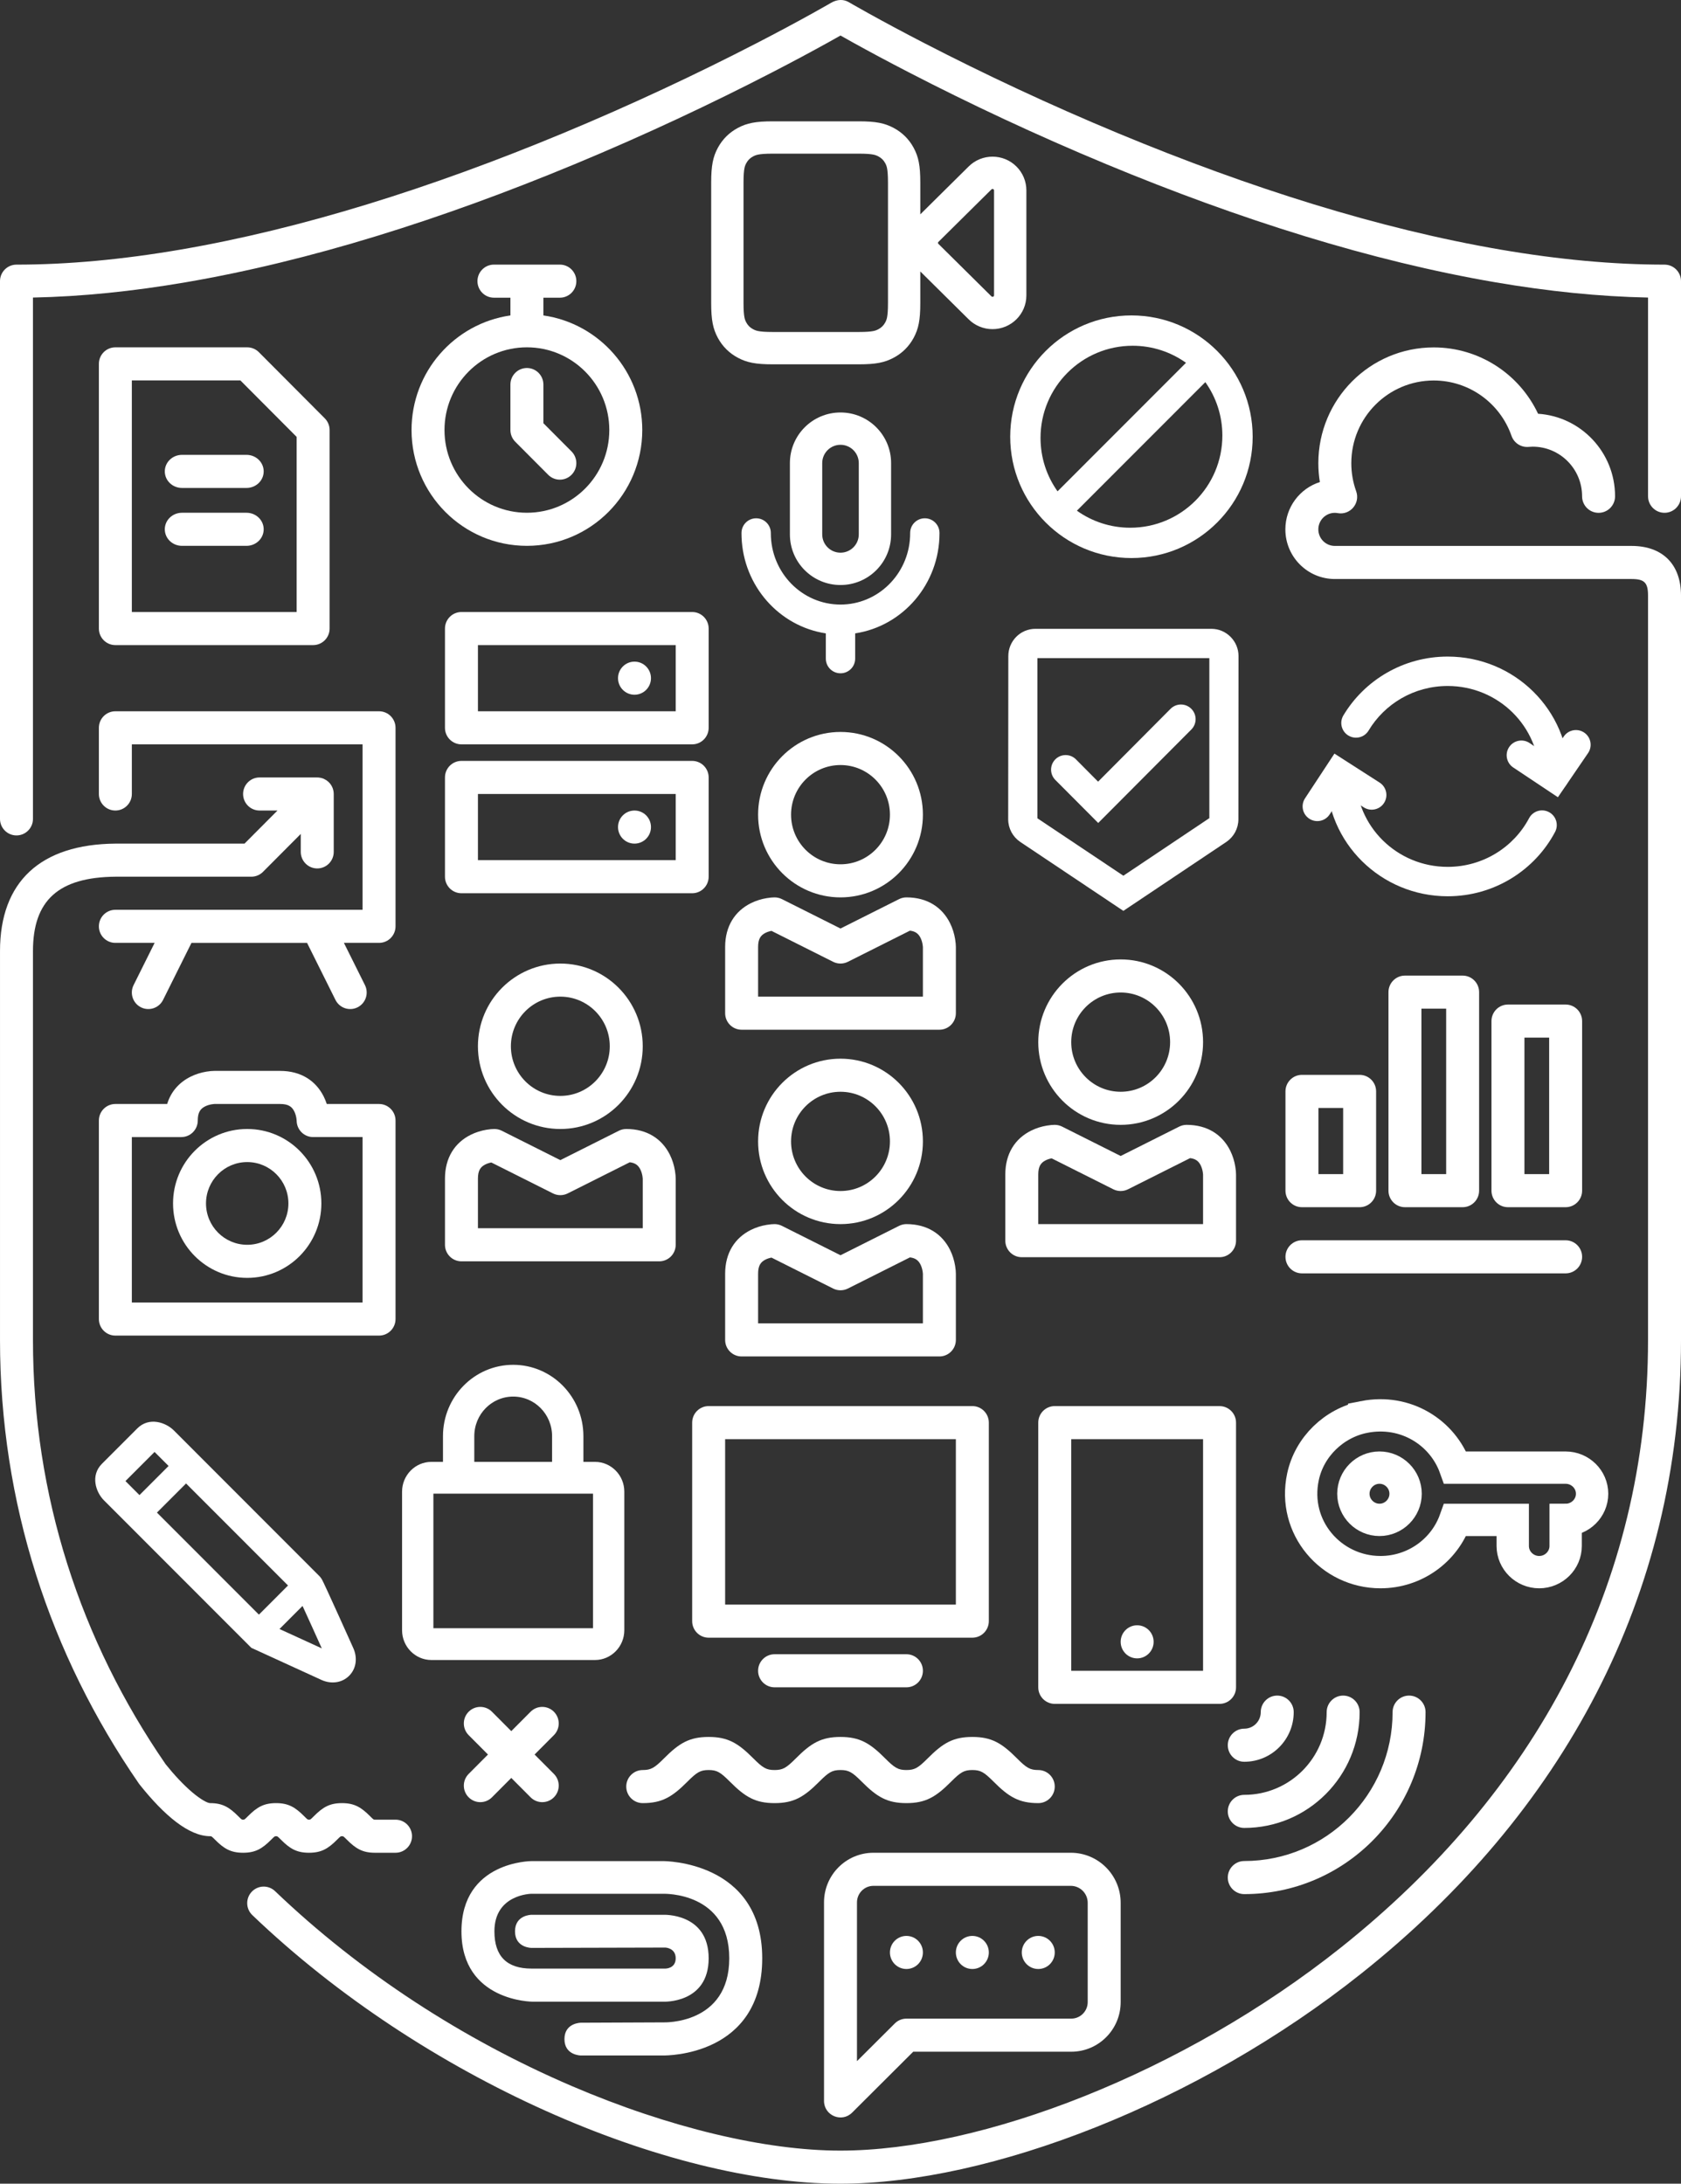<svg fill="none" height="265" viewBox="0 0 204 265" width="204" xmlns="http://www.w3.org/2000/svg" xmlns:xlink="http://www.w3.org/1999/xlink"><rect x="0" y="0" width="204" height="265" fill="#333333" stroke="none"/><clipPath id="a"><path d="m0 0h408v530h-408z"/></clipPath><g clip-path="url(#a)" transform="scale(.5)"><g fill="#fff"><path clip-rule="evenodd" d="m76 156.571h-48c-2.209 0-4-1.798-4-4.015v-64.242c0-2.217 1.791-4.015 4-4.015h32c1.061 0 2.079.423 2.829 1.176l16 16.06c.75.753 1.171 1.774 1.171 2.839v48.182c0 2.217-1.791 4.015-4 4.015zm-4-8.03v-42.504l-13.657-13.708h-26.343v56.212z" fill-rule="evenodd"/><path clip-rule="evenodd" d="m44.168 118.427c-2.302 0-4.168-1.798-4.168-4.015s1.866-4.015 4.168-4.015h15.664c2.302 0 4.168 1.798 4.168 4.015s-1.866 4.015-4.168 4.015z" fill-rule="evenodd"/><path clip-rule="evenodd" d="m44.168 132.48c-2.302 0-4.168-1.798-4.168-4.015s1.866-4.015 4.168-4.015h15.664c2.302 0 4.168 1.798 4.168 4.015s-1.866 4.015-4.168 4.015z" fill-rule="evenodd"/><path clip-rule="evenodd" d="m221.648 497.968-14.83 14.785c-2.524 2.516-6.818.722-6.818-2.849v-48.18c0-6.653 5.373-12.046 12-12.046h47.89c6.688 0 12.11 5.441 12.11 12.154v24.091c0 6.652-5.373 12.045-12 12.045zm-13.648 2.289 9.181-9.152c.749-.747 1.763-1.167 2.819-1.167h40c2.209 0 4-1.798 4-4.015v-24.091c0-2.279-1.84-4.123-4.11-4.123h-47.89c-2.209 0-4 1.796-4 4.015z" fill-rule="evenodd"/><path clip-rule="evenodd" d="m224 473.878c0 2.217-1.791 4.015-4 4.015s-4-1.798-4-4.015c0-2.218 1.791-4.016 4-4.016s4 1.798 4 4.016z" fill-rule="evenodd"/><path clip-rule="evenodd" d="m240 473.878c0 2.217-1.791 4.015-4 4.015s-4-1.798-4-4.015c0-2.218 1.791-4.016 4-4.016s4 1.798 4 4.016z" fill-rule="evenodd"/><path clip-rule="evenodd" d="m252 477.893c-2.209 0-4-1.798-4-4.015 0-2.218 1.791-4.016 4-4.016s4 1.798 4 4.016c0 2.217-1.791 4.015-4 4.015z" fill-rule="evenodd"/><path clip-rule="evenodd" d="m204 264.98c6.628 0 12 5.393 12 12.046 0 6.652-5.372 12.045-12 12.045-6.627 0-12-5.393-12-12.045 0-6.653 5.373-12.046 12-12.046zm0 32.121c11.046 0 20-8.988 20-20.075s-8.954-20.076-20-20.076-20 8.989-20 20.076 8.954 20.075 20 20.075z" fill-rule="evenodd"/><path clip-rule="evenodd" d="m224 321.192h-40v-12.045c0-1.937.599-2.838 1.789-3.435.442-.223.948-.383 1.463-.481l14.959 7.507c1.126.565 2.452.565 3.578 0l15.063-7.56c1.357.162 2.071.747 2.571 1.749.243.489.412 1.054.507 1.625.054.33.07.553.07.595zm7.82-13.959c-.216-1.311-.611-2.628-1.242-3.897-1.905-3.825-5.507-6.235-10.578-6.235-.621 0-1.233.146-1.789.425l-14.211 7.132-14.211-7.132c-.556-.279-1.168-.425-1.789-.425-.458 0-1.111.047-1.907.181-1.306.218-2.619.613-3.882 1.248-3.81 1.911-6.211 5.527-6.211 10.617v16.06c0 2.218 1.791 4.015 4 4.015h48c2.209 0 4-1.797 4-4.015v-16.06c0-.46-.047-1.115-.18-1.914z" fill-rule="evenodd"/><path clip-rule="evenodd" d="m204 185.681c6.628 0 12 5.393 12 12.045s-5.372 12.046-12 12.046c-6.627 0-12-5.394-12-12.046s5.373-12.045 12-12.045zm0 32.121c11.046 0 20-8.989 20-20.076 0-11.086-8.954-20.075-20-20.075s-20 8.989-20 20.075c0 11.087 8.954 20.076 20 20.076z" fill-rule="evenodd"/><path clip-rule="evenodd" d="m224 241.893h-40v-12.045c0-1.937.599-2.838 1.789-3.435.442-.223.948-.383 1.463-.481l14.959 7.507c1.126.565 2.452.565 3.578 0l15.063-7.56c1.357.162 2.071.746 2.571 1.749.243.489.412 1.053.507 1.625.054.33.07.552.07.595zm7.82-13.961c-.216-1.31-.611-2.628-1.242-3.895-1.905-3.825-5.507-6.235-10.578-6.235-.621 0-1.233.146-1.789.424l-14.211 7.133-14.211-7.133c-.556-.278-1.168-.424-1.789-.424-.458 0-1.111.047-1.907.181-1.306.218-2.619.613-3.882 1.246-3.81 1.914-6.211 5.528-6.211 10.619v16.06c0 2.218 1.791 4.015 4 4.015h48c2.209 0 4-1.797 4-4.015v-16.06c0-.46-.047-1.116-.18-1.916z" fill-rule="evenodd"/><path clip-rule="evenodd" d="m272 240.889c6.628 0 12 5.394 12 12.046s-5.372 12.045-12 12.045c-6.627 0-12-5.393-12-12.045s5.373-12.046 12-12.046zm0 32.121c11.046 0 20-8.989 20-20.075 0-11.087-8.954-20.076-20-20.076s-20 8.989-20 20.076c0 11.086 8.954 20.075 20 20.075z" fill-rule="evenodd"/><path clip-rule="evenodd" d="m292 297.101h-40v-12.045c0-1.936.6-2.838 1.789-3.435.442-.223.947-.383 1.464-.481l14.958 7.507c1.126.565 2.452.565 3.578 0l15.063-7.56c1.357.162 2.071.747 2.571 1.749.243.489.412 1.054.507 1.625.054.33.07.553.07.595zm7.82-13.959c-.216-1.311-.611-2.628-1.242-3.897-1.905-3.825-5.507-6.235-10.578-6.235-.621 0-1.233.146-1.789.425l-14.211 7.132-14.211-7.132c-.556-.279-1.168-.425-1.789-.425-.458 0-1.111.048-1.907.181-1.306.218-2.618.613-3.882 1.248-3.81 1.911-6.211 5.527-6.211 10.617v16.06c0 2.218 1.791 4.016 4 4.016h48c2.209 0 4-1.798 4-4.016v-16.06c0-.46-.047-1.115-.18-1.914z" fill-rule="evenodd"/><path clip-rule="evenodd" d="m136 241.893c6.627 0 12 5.393 12 12.045 0 6.653-5.373 12.046-12 12.046s-12-5.393-12-12.046c0-6.652 5.373-12.045 12-12.045zm0 32.121c11.046 0 20-8.988 20-20.076 0-11.086-8.954-20.075-20-20.075s-20 8.989-20 20.075c0 11.088 8.954 20.076 20 20.076z" fill-rule="evenodd"/><path clip-rule="evenodd" d="m156 298.105h-40v-12.045c0-1.937.599-2.838 1.789-3.435.442-.223.948-.383 1.463-.481l14.959 7.507c1.126.565 2.452.565 3.578 0l15.063-7.56c1.357.162 2.071.746 2.57 1.749.244.489.413 1.054.508 1.624.054.331.07.553.07.596zm7.821-13.96c-.218-1.311-.612-2.628-1.243-3.896-1.905-3.825-5.507-6.235-10.578-6.235-.621 0-1.233.146-1.789.425l-14.211 7.132-14.211-7.132c-.556-.279-1.168-.425-1.789-.425-.458 0-1.111.047-1.907.181-1.306.218-2.619.613-3.882 1.248-3.81 1.911-6.211 5.526-6.211 10.617v16.06c0 2.218 1.791 4.015 4 4.015h48c2.209 0 4-1.797 4-4.015v-16.06c0-.46-.046-1.116-.179-1.915z" fill-rule="evenodd"/><path clip-rule="evenodd" d="m156 437.631c-2.209 0-4-1.797-4-4.015 0-2.217 1.791-4.015 4-4.015 2.002 0 2.855-.514 5.172-2.839 3.683-3.698 6.163-5.191 10.828-5.191s7.146 1.493 10.829 5.191c2.317 2.325 3.169 2.839 5.171 2.839s2.855-.514 5.172-2.839c3.683-3.698 6.163-5.191 10.828-5.191s7.146 1.493 10.828 5.191c2.318 2.325 3.17 2.839 5.172 2.839s2.854-.514 5.172-2.839c3.682-3.698 6.164-5.191 10.828-5.191 4.665 0 7.146 1.493 10.828 5.191 2.318 2.325 3.17 2.839 5.172 2.839 2.209 0 4 1.798 4 4.015 0 2.218-1.791 4.015-4 4.015-4.664 0-7.146-1.493-10.828-5.191-2.318-2.325-3.17-2.839-5.172-2.839s-2.854.514-5.172 2.839c-3.682 3.698-6.163 5.191-10.828 5.191-4.664 0-7.146-1.493-10.828-5.191-2.318-2.325-3.17-2.839-5.172-2.839s-2.854.514-5.171 2.839c-3.683 3.698-6.164 5.191-10.829 5.191s-7.145-1.493-10.828-5.191c-2.317-2.325-3.17-2.839-5.172-2.839s-2.854.514-5.171 2.839c-3.683 3.698-6.164 5.191-10.829 5.191z" fill-rule="evenodd"/><path clip-rule="evenodd" d="m88 316.129h-56v-40.152h12c2.209 0 4-1.798 4-4.015 0-1.936.599-2.838 1.789-3.435.487-.245 1.049-.415 1.619-.51.328-.054.55-.07.592-.07h16c1.929 0 2.828.602 3.422 1.796.244.488.413 1.054.508 1.624.054.33.07.553.07.595 0 2.217 1.791 4.015 4 4.015h12zm-8.689-48.182c-.197-.606-.439-1.206-.733-1.796-1.905-3.824-5.507-6.234-10.578-6.234h-16c-.458 0-1.111.047-1.907.18-1.306.218-2.619.613-3.882 1.247-2.716 1.363-4.716 3.591-5.64 6.603h-12.571c-2.209 0-4 1.798-4 4.015v48.182c0 2.217 1.791 4.015 4 4.015h64c2.209 0 4-1.798 4-4.015v-48.182c0-2.217-1.791-4.015-4-4.015z" fill-rule="evenodd"/><path clip-rule="evenodd" d="m60 302.12c-5.522 0-10-4.495-10-10.038s4.478-10.038 10-10.038c5.523 0 10 4.495 10 10.038s-4.477 10.038-10 10.038zm0-28.106c-9.941 0-18 8.09-18 18.068 0 9.979 8.059 18.068 18 18.068s18-8.089 18-18.068c0-9.978-8.059-18.068-18-18.068z" fill-rule="evenodd"/><path clip-rule="evenodd" d="m276 394.469c-2.209 0-4 1.797-4 4.015 0 2.217 1.791 4.015 4 4.015s4-1.798 4-4.015c0-2.218-1.791-4.015-4-4.015z" fill-rule="evenodd"/><path clip-rule="evenodd" d="m292 405.51h-32v-56.211l32 .003zm4-64.238-39.999-.004c-2.21 0-4.001 1.798-4.001 4.015v64.242c0 2.218 1.791 4.016 4 4.016h40c2.209 0 4-1.798 4-4.016v-64.238c0-2.217-1.791-4.015-4-4.015z" fill-rule="evenodd"/><path clip-rule="evenodd" d="m185 475.291c0 23.727-23.173 23.592-24.003 23.592h-19.997s-4 0-4-3.976 4-3.976 4-3.976l19.997-.083c.063 0 16.003.594 16.003-15.557 0-16.153-15.857-15.647-16-15.659h-32s-9 .083-9 9.122c0 6.025 3 9.038 9 9.038l32.497.003c.003 0 2.503.018 2.503-2.501 0-2.52-2.5-2.604-2.5-2.604l-32.5.081s-4 0-4-4.017c0-4.018 4-4.018 4-4.018h31.997s11.003-.493 11.003 10.555c0 11.047-11 10.536-11 10.536h-31.719s-17.281-.024-17.281-17.073 17-17.049 17-17.049h31.997s24.003-.142 24.003 23.586z" fill-rule="evenodd"/><path clip-rule="evenodd" d="m127.885 124.45c-11.046 0-20-8.988-20-20.076 0-11.088 8.954-20.076 20-20.076s20 8.988 20 20.076c0 11.088-8.954 20.076-20 20.076zm4-47.892v-4.305h4c2.209 0 4-1.798 4-4.015 0-2.217-1.791-4.015-4-4.015h-16c-2.209 0-4 1.798-4 4.015 0 2.217 1.791 4.015 4 4.015h4v4.305c-13.568 1.949-24 13.658-24 27.816 0 15.523 12.536 28.106 28 28.106s28-12.583 28-28.106c0-14.158-10.432-25.866-24-27.816z" fill-rule="evenodd"/><path clip-rule="evenodd" d="m131.885 102.711 6.829 6.855c1.562 1.568 1.562 4.11 0 5.677-1.562 1.568-4.095 1.568-5.657 0l-8-8.03c-.751-.753-1.172-1.774-1.172-2.839v-11.041c0-2.217 1.791-4.015 4-4.015s4 1.798 4 4.015z" fill-rule="evenodd"/><path clip-rule="evenodd" d="m129.751 425.837 4.688-4.706c1.562-1.567 1.562-4.11 0-5.678s-4.094-1.568-5.657 0l-4.688 4.706-4.688-4.706c-1.562-1.568-4.095-1.568-5.657 0s-1.562 4.111 0 5.678l4.688 4.706-4.688 4.706c-1.562 1.568-1.562 4.11 0 5.678s4.095 1.568 5.657 0l4.688-4.705 4.688 4.705c1.563 1.568 4.095 1.568 5.657 0s1.562-4.11 0-5.678z" fill-rule="evenodd"/><path clip-rule="evenodd" d="m116 172.632h48v-16.061h-48zm-4 8.03c-2.209 0-4-1.798-4-4.015v-24.091c0-2.217 1.791-4.015 4-4.015h56c2.209 0 4 1.798 4 4.015v24.091c0 2.217-1.791 4.015-4 4.015z" fill-rule="evenodd"/><path clip-rule="evenodd" d="m154 168.617c2.209 0 4-1.798 4-4.016 0-2.217-1.791-4.015-4-4.015s-4 1.798-4 4.015c0 2.218 1.791 4.016 4 4.016z" fill-rule="evenodd"/><path clip-rule="evenodd" d="m116 208.768h48v-16.06h-48zm-4 8.03c-2.209 0-4-1.797-4-4.015v-24.091c0-2.217 1.791-4.015 4-4.015h56c2.209 0 4 1.798 4 4.015v24.091c0 2.218-1.791 4.015-4 4.015z" fill-rule="evenodd"/><path clip-rule="evenodd" d="m154 204.753c2.209 0 4-1.798 4-4.015 0-2.218-1.791-4.015-4-4.015s-4 1.797-4 4.015c0 2.217 1.791 4.015 4 4.015z" fill-rule="evenodd"/><path clip-rule="evenodd" d="m314 415.548c0-2.217-1.791-4.015-4-4.015s-4 1.798-4 4.015-1.791 4.015-4 4.015-4 1.798-4 4.015c0 2.218 1.791 4.016 4 4.016 6.628 0 12-5.393 12-12.046z" fill-rule="evenodd"/><path clip-rule="evenodd" d="m330 415.548c0-2.217-1.791-4.015-4-4.015s-4 1.798-4 4.015c0 11.088-8.954 20.076-20 20.076-2.209 0-4 1.798-4 4.015s1.791 4.015 4 4.015c15.464 0 28-12.583 28-28.106z" fill-rule="evenodd"/><path clip-rule="evenodd" d="m346 415.548c0-2.217-1.791-4.015-4-4.015s-4 1.798-4 4.015c0 19.958-16.117 36.136-36 36.136-2.209 0-4 1.798-4 4.016 0 2.217 1.791 4.015 4 4.015 24.301 0 44-19.774 44-44.167z" fill-rule="evenodd"/><path clip-rule="evenodd" d="m320 284.967h6v-16.061h-6zm-4 8.03h14c2.209 0 4-1.798 4-4.015v-24.091c0-2.217-1.791-4.015-4-4.015h-14c-2.209 0-4 1.798-4 4.015v24.091c0 2.217 1.791 4.015 4 4.015z" fill-rule="evenodd"/><path clip-rule="evenodd" d="m345 284.967h6v-40.152h-6zm-4 8.03h14c2.209 0 4-1.798 4-4.015v-48.182c0-2.217-1.791-4.015-4-4.015h-14c-2.209 0-4 1.798-4 4.015v48.182c0 2.217 1.791 4.015 4 4.015z" fill-rule="evenodd"/><path clip-rule="evenodd" d="m370 284.967h6v-33.125h-6zm10-41.156h-14c-2.209 0-4 1.798-4 4.016v41.155c0 2.217 1.791 4.015 4 4.015h14c2.209 0 4-1.798 4-4.015v-41.155c0-2.218-1.791-4.016-4-4.016z" fill-rule="evenodd"/><path clip-rule="evenodd" d="m380 301.027h-64c-2.209 0-4 1.798-4 4.015 0 2.218 1.791 4.015 4 4.015h64c2.209 0 4-1.797 4-4.015 0-2.217-1.791-4.015-4-4.015z" fill-rule="evenodd"/><path clip-rule="evenodd" d="m176 389.45h56v-40.152h-56zm60-48.182h-64c-2.209 0-4 1.798-4 4.015v48.182c0 2.217 1.791 4.015 4 4.015h64c2.209 0 4-1.798 4-4.015v-48.182c0-2.217-1.791-4.015-4-4.015z" fill-rule="evenodd"/><path clip-rule="evenodd" d="m220 401.495h-32c-2.209 0-4 1.798-4 4.015 0 2.218 1.791 4.015 4 4.015h32c2.209 0 4-1.797 4-4.015 0-2.217-1.791-4.015-4-4.015z" fill-rule="evenodd"/><path clip-rule="evenodd" d="m92 172.632h-64c-2.209 0-4 1.797-4 4.015v16.06c0 2.218 1.791 4.016 4 4.016s4-1.798 4-4.016v-12.045h56v40.151h-44-16c-2.209 0-4 1.798-4 4.016 0 2.217 1.791 4.015 4 4.015h9.528l-5.106 10.249c-.987 1.984-.187 4.396 1.789 5.388s4.379.187 5.367-1.796l6.894-13.841h28.056l6.894 13.841c.988 1.983 3.391 2.788 5.367 1.796s2.777-3.404 1.789-5.388l-5.106-10.249h8.528c2.209 0 4-1.798 4-4.015v-48.182c0-2.218-1.791-4.015-4-4.015z" fill-rule="evenodd"/><path clip-rule="evenodd" d="m184.063 37.514c-.555.106-.882.24-1.294.46-.717.381-1.252.913-1.63 1.617-.219.407-.352.725-.457 1.267-.124.635-.22 1.643-.22 3.437v29.28c0 1.794.096 2.802.22 3.437.105.542.238.861.457 1.267.378.703.913 1.236 1.63 1.617.412.219.739.353 1.294.46.647.124 1.668.22 3.477.22h20.906c1.808 0 2.83-.096 3.477-.22.554-.106.881-.24 1.294-.46.717-.381 1.251-.913 1.63-1.617.219-.407.351-.725.457-1.267.123-.635.22-1.643.22-3.437v-29.28c0-1.794-.097-2.802-.22-3.437-.106-.542-.238-.861-.457-1.267-.379-.703-.913-1.236-1.63-1.617-.413-.219-.74-.353-1.294-.46-.647-.124-1.669-.22-3.477-.22h-20.906c-1.809 0-2.83.096-3.477.22zm-4.974-6.47c2.196-1.167 4.31-1.596 8.451-1.596h20.906c4.14 0 6.254.43 8.451 1.596 2.08 1.105 3.741 2.752 4.858 4.826 1.181 2.193 1.615 4.306 1.615 8.425v7.729l11.742-11.623c3.211-3.178 8.396-3.17 11.597.018 1.538 1.532 2.406 3.613 2.406 5.788v25.495c0 4.546-3.703 8.184-8.214 8.184-2.165 0-4.247-.852-5.789-2.378l-11.742-11.623v7.692c0 4.119-.434 6.232-1.615 8.425-1.117 2.074-2.778 3.721-4.858 4.826-2.197 1.167-4.311 1.597-8.451 1.597h-20.906c-4.141 0-6.255-.43-8.451-1.597-2.081-1.105-3.741-2.752-4.858-4.826-1.181-2.193-1.616-4.306-1.616-8.425v-29.28c0-4.119.435-6.232 1.616-8.425 1.117-2.074 2.777-3.721 4.858-4.826zm62.083 14.933c-.146-.145-.394-.145-.54-.001l-12.879 12.748c-.13.13-.13.328.001.458l12.878 12.748c.067.066.163.108.269.108.23 0 .368-.177.368-.338v-25.495c0-.081-.032-.163-.097-.229z" fill-rule="evenodd"/><path clip-rule="evenodd" d="m144.418 355.296h-3.31v-6.73c0-9.287-7.414-16.825-16.55-16.825s-16.551 7.538-16.551 16.825v6.73h-3.31c-3.641 0-6.62 3.029-6.62 6.73v33.651c0 3.702 2.979 6.73 6.62 6.73h39.721c3.641 0 6.62-3.028 6.62-6.73v-33.651c0-3.701-2.979-6.73-6.62-6.73zm-29.791-6.73c0-5.586 4.436-10.095 9.931-10.095 5.494 0 9.93 4.509 9.93 10.095v6.73h-19.861zm-9.93 13.46v33.651h39.721v-33.651z" fill-rule="evenodd" stroke="#fff" stroke-width=".981"/><path clip-rule="evenodd" d="m208.435 129.707v-17.315c0-2.449-1.986-4.435-4.435-4.435s-4.435 1.986-4.435 4.435v17.315c0 2.449 1.986 4.434 4.435 4.434s4.435-1.985 4.435-4.434zm-4.435-29.596c-6.783 0-12.281 5.498-12.281 12.281v17.315c0 6.782 5.498 12.281 12.281 12.281s12.281-5.499 12.281-12.281v-17.315c0-6.783-5.498-12.281-12.281-12.281z" fill-rule="evenodd"/><path d="m186.602 129.354c0-1.695-1.375-3.07-3.07-3.07-1.696 0-3.07 1.375-3.07 3.07v.071l.017.923c.435 11.816 9.193 21.453 20.451 22.953v6.555c0 1.695 1.374 3.07 3.07 3.07s3.07-1.375 3.07-3.07v-6.555c11.549-1.539 20.468-11.642 20.468-23.876v-.071c0-1.695-1.374-3.07-3.07-3.07-1.695 0-3.07 1.375-3.07 3.07v.071l-.02.862c-.44 9.429-8.052 16.935-17.378 16.935-9.609 0-17.398-7.968-17.398-17.797z"/><path clip-rule="evenodd" d="m183.532 126.774c-1.425 0-2.58 1.155-2.58 2.58v.066l.017.915c.429 11.581 9.012 21.012 20.026 22.48l.425.056v6.985c0 1.425 1.155 2.58 2.58 2.58s2.58-1.155 2.58-2.58v-6.985l.425-.056c11.301-1.506 20.043-11.397 20.043-23.39v-.071c0-1.425-1.155-2.58-2.58-2.58s-2.58 1.155-2.58 2.58v.082l-.02.874c-.451 9.679-8.269 17.403-17.868 17.403-9.89 0-17.888-8.199-17.888-18.288v-.071c0-1.425-1.155-2.58-2.58-2.58zm-3.561 2.58c0-1.966 1.594-3.56 3.561-3.56 1.966 0 3.56 1.594 3.56 3.56v.071c0 9.569 7.581 17.307 16.908 17.307 9.051 0 16.457-7.286 16.888-16.462l.02-.851v-.065c0-1.966 1.594-3.56 3.56-3.56 1.967 0 3.561 1.594 3.561 3.56v.071c0 12.324-8.878 22.541-20.468 24.301v6.13c0 1.966-1.595 3.56-3.561 3.56s-3.561-1.594-3.561-3.56v-6.13c-11.294-1.715-20.012-11.46-20.451-23.36v-.009l-.017-.932z" fill-rule="evenodd"/></g><path clip-rule="evenodd" d="m331.114 343.906c10.047-1.966 19.036 3.772 22.085 12.301h26.804c3.531 0 6.42 2.853 6.42 6.34 0 3.488-2.889 6.341-6.42 6.341v6.341c0 3.487-2.889 6.341-6.42 6.341s-6.42-2.854-6.42-6.341v-6.341h-13.964c-2.632 7.387-9.758 12.682-18.137 12.682-12.005 0-21.443-10.875-18.811-23.144 1.541-7.26 7.512-13.062 14.863-14.52zm-2.632 18.638c0 3.488 2.852 6.342 6.338 6.342 3.485 0 6.337-2.854 6.337-6.342s-2.852-6.342-6.337-6.342c-3.486 0-6.338 2.854-6.338 6.342z" fill-rule="evenodd" stroke="#fff" stroke-width="7.846"/><path clip-rule="evenodd" d="m42.195 347.179c-1.97-1.971-6.016-3.352-8.874-.491l-8.58 8.586c-2.856 2.858-1.479 6.903.491 8.874l35.309 35.334c.029.029.056.056.082.08l.382.382 17.07 7.813.023.01c2.189.964 4.823.776 6.642-1.044 1.818-1.82 2.005-4.452 1.043-6.641l-.005-.011-.005-.012-3.194 1.432c3.194-1.432 3.194-1.432 3.194-1.432l-.314-.699c-.2-.444-.485-1.08-.829-1.843-.687-1.527-1.605-3.565-2.532-5.613-.926-2.046-1.864-4.108-2.588-5.677-.361-.783-.674-1.455-.908-1.945-.116-.242-.221-.459-.308-.63-.041-.082-.093-.181-.147-.278-.026-.046-.069-.123-.125-.211l-.001-.001c-.011-.019-.11-.18-.274-.38-.011-.013-.026-.031-.043-.051-.022-.027-.05-.059-.084-.095-.033-.037-.072-.078-.117-.123zm35.532 35.58c-.052-.063-.111-.129-.176-.195.034.035.063.067.089.095.033.036.06.068.08.092.002.003.004.005.006.008zm.376 17.313-13.043-5.97-34.611-34.636 7.064-7.07 34.674 34.699c.029.06.061.128.097.202.214.448.511 1.086.869 1.862.713 1.546 1.643 3.589 2.567 5.632.861 1.902 1.716 3.798 2.383 5.281z" fill="#fff" fill-rule="evenodd"/><path clip-rule="evenodd" d="m44.671 352.046-14.364 14.375 4.244 4.241 14.364-14.375z" fill="#fff" fill-rule="evenodd"/><path clip-rule="evenodd" d="m73.199 381.516-14.364 14.375 4.244 4.241 14.364-14.375z" fill="#fff" fill-rule="evenodd"/><path clip-rule="evenodd" d="m274.615 135.444c-16.25 0-29.423-13.182-29.423-29.444 0-16.262 13.173-29.445 29.423-29.445s29.423 13.183 29.423 29.445c0 16.262-13.173 29.444-29.423 29.444zm17.935-42.694c2.602 3.657 4.133 8.131 4.133 12.962 0 12.355-10.009 22.371-22.355 22.371-4.828 0-9.299-1.531-12.953-4.136zm-17.647-8.833c4.828 0 9.298 1.532 12.953 4.136l-31.175 31.198c-2.602-3.657-4.133-8.131-4.133-12.962 0-12.355 10.009-22.371 22.355-22.371z" fill="#fff" fill-rule="evenodd"/><path clip-rule="evenodd" d="m294.013 153.111h-42.718c-3.357 0-6.072 2.756-6.072 6.125l-.031 39.597c0 2.114 1.068 3.982 2.685 5.084l24.777 16.568 24.746-16.568c1.617-1.102 2.685-2.97 2.685-5.084l.03-39.597c0-3.369-2.746-6.125-6.102-6.125zm-21.359 60.024-21.359-14.271v-39.628h42.718v39.597zm-11.849-28.482 5.716 5.759 17.934-18.028c1.199-1.205 3.149-1.205 4.349-.001 1.193 1.197 1.193 3.134 0 4.331l-22.253 22.334-10.064-10.101c-1.183-1.188-1.183-3.11 0-4.298 1.192-1.196 3.129-1.194 4.318.004z" fill="#fff" fill-rule="evenodd" stroke="#fff" stroke-width=".981"/><path clip-rule="evenodd" d="m325.534 184.875c1.971 0 3.569 1.598 3.569 3.57 0 12.08 9.928 21.949 22.267 21.949 8.597 0 16.041-4.798 19.754-11.808.923-1.742 3.083-2.406 4.825-1.484 1.741.923 2.406 3.083 1.483 4.825-4.917 9.283-14.751 15.605-26.062 15.605-16.198 0-29.405-12.981-29.405-29.087 0-1.972 1.598-3.57 3.569-3.57z" fill="#fff" fill-rule="evenodd"/><path clip-rule="evenodd" d="m326.055 173.638c5.122-8.554 14.55-14.281 25.315-14.281 16.199 0 29.406 12.981 29.406 29.088 0 1.971-1.598 3.569-3.57 3.569-1.971 0-3.569-1.598-3.569-3.569 0-12.081-9.927-21.95-22.267-21.95-8.182 0-15.32 4.345-19.191 10.811-1.013 1.691-3.205 2.241-4.896 1.228s-2.241-3.204-1.228-4.896z" fill="#fff" fill-rule="evenodd"/><path clip-rule="evenodd" d="m335.931 194.875c-1.064 1.659-3.272 2.142-4.931 1.077l-5.03-3.226-3.257 4.953c-1.083 1.647-3.296 2.105-4.943 1.022s-2.104-3.296-1.021-4.943l7.134-10.851 10.971 7.037c1.659 1.064 2.141 3.272 1.077 4.931z" fill="#fff" fill-rule="evenodd"/><path clip-rule="evenodd" d="m366.287 181.322c1.092-1.641 3.308-2.085 4.949-.992l4.972 3.313 3.345-4.898c1.111-1.628 3.332-2.046 4.96-.935 1.628 1.112 2.046 3.333.934 4.961l-7.324 10.725-10.845-7.225c-1.64-1.093-2.084-3.309-.991-4.949z" fill="#fff" fill-rule="evenodd"/><path clip-rule="evenodd" d="m8 198.749c0 2.218-1.791 4.016-4 4.016s-4-1.798-4-4.016v-130.505c0-2.218 1.791-4.016 4-4.016 12.502 0 25.799-1.246 39.788-3.643 29.317-5.026 60.698-14.89 92.683-28.176 16.808-6.982 32.71-14.465 47.2-21.946 5.068-2.616 9.595-5.044 13.519-7.222 1.371-.76 2.566-1.434 3.581-2.014.352-.202.657-.377.912-.525 1.545-.907 3.09-.907 4.338-.173.551.32.856.496 1.208.698 1.015.58 2.21 1.254 3.581 2.014 3.924 2.177 8.452 4.606 13.519 7.222 14.49 7.481 30.392 14.964 47.2 21.946 31.986 13.286 63.366 23.151 92.684 28.176 13.988 2.397 27.285 3.643 39.787 3.643 2.209 0 4 1.798 4 4.016v52.202c0 2.218-1.791 4.016-4 4.016s-4-1.798-4-4.016v-48.226c-11.792-.235-24.192-1.5-37.134-3.717-29.975-5.138-61.902-15.174-94.395-28.672-17.025-7.072-33.123-14.648-47.8-22.225-5.141-2.653-9.738-5.119-13.731-7.334-1.086-.603-2.067-1.153-2.94-1.648-.873.495-1.854 1.045-2.94 1.648-3.993 2.216-8.59 4.681-13.73 7.334-14.677 7.577-30.776 15.153-47.801 22.225-32.493 13.498-64.42 23.534-94.395 28.672-12.941 2.218-25.342 3.482-37.134 3.717z" fill="#fff" fill-rule="evenodd"/><path clip-rule="evenodd" d="m395.997 132.5h-72.019c-2.21 0-4.001-1.797-4.001-4.015 0-2.217 1.791-4.015 4.001-4.015.213 0 .445.022.707.07 3.032.548 5.519-2.404 4.474-5.313-.778-2.164-1.18-4.454-1.18-6.802 0-11.088 8.956-20.076 20.005-20.076 8.567 0 16.095 5.456 18.882 13.441.602 1.725 2.291 2.825 4.106 2.675.46-.039.755-.055 1.019-.055 6.628 0 12.003 5.393 12.003 12.045 0 2.217 1.791 4.015 4.001 4.015 2.209 0 4.001-1.798 4.001-4.015 0-10.642-8.252-19.35-18.686-20.033-4.555-9.684-14.33-16.103-25.326-16.103-15.468 0-28.007 12.584-28.007 28.106 0 1.545.125 3.073.371 4.576-4.854 1.544-8.373 6.102-8.373 11.484 0 6.652 5.374 12.046 12.003 12.046h72.019c3.125 0 4.001.879 4.001 4.015v180.681c0 59.677-27.628 110.089-74.506 147.424-38.3 30.504-87.236 49.319-121.546 49.319-18.085 0-41.521-5.524-65.228-15.697-26.203-11.244-51.22-27.422-71.954-47.272-1.599-1.531-4.132-1.47-5.657.134-1.525 1.605-1.465 4.146.134 5.677 41.535 39.762 100.786 65.188 142.706 65.188 36.209 0 86.866-19.476 126.52-51.06 48.683-38.773 77.534-91.414 77.534-153.713v-180.681c0-7.571-4.458-12.046-12.003-12.046z" fill="#fff" fill-rule="evenodd"/><path clip-rule="evenodd" d="m96 441.647h-5c-.335 0-.354-.012-1.171-.832-2.183-2.192-3.831-3.184-6.829-3.184s-4.645.992-6.828 3.184c-.817.82-.837.832-1.172.832s-.354-.012-1.171-.832c-2.183-2.192-3.831-3.184-6.829-3.184s-4.645.992-6.828 3.184c-.817.82-.837.832-1.172.832s-.354-.012-1.171-.832c-2.183-2.192-3.831-3.184-6.829-3.184-.65 0-2.333-.91-4.409-2.683-2.059-1.756-4.32-4.17-6.381-6.745-20.691-30.025-32.21-65.161-32.21-102.996v-94.206c0-.025-.007-.049-.007-.074 0-.026.007-.051.007-.076 0-12.294 6.149-17.952 20.033-18.068h32.967c1.061 0 2.079-.422 2.829-1.175l9.171-9.207v4.359c0 2.218 1.791 4.016 4 4.016s4-1.798 4-4.016v-14.053c0-.269-.031-.523-.077-.77-.007-.037-.017-.071-.026-.107-.05-.236-.12-.46-.208-.673-.002-.007-.005-.014-.008-.02-.296-.709-.783-1.289-1.381-1.707-.043-.029-.085-.059-.128-.087-.175-.113-.356-.212-.545-.297-.03-.013-.057-.03-.087-.044-.217-.09-.442-.156-.671-.208-.05-.011-.099-.019-.149-.028-.301-.058-.607-.087-.916-.074h-13.804c-2.209 0-4 1.798-4 4.015 0 2.218 1.791 4.016 4 4.016h4.343l-8 8.03h-31.343c-18.149.15-28 9.216-28 26.098 0 .025.007.05.008.076-.001.025-.008.049-.008.074v94.206c0 39.564 12.067 76.324 33.712 107.685.027.039.062.068.09.106.028.037.045.078.074.115 5.927 7.435 11.919 12.549 17.124 12.549.335 0 .355.012 1.172.831 2.183 2.192 3.83 3.184 6.828 3.184s4.646-.992 6.829-3.184c.817-.819.836-.831 1.171-.831s.355.012 1.172.831c2.183 2.192 3.83 3.184 6.828 3.184s4.646-.992 6.829-3.184c.817-.819.836-.831 1.171-.831s.355.012 1.172.831c2.183 2.192 3.83 3.184 6.828 3.184h5c2.209 0 4-1.798 4-4.015 0-2.218-1.791-4.015-4-4.015z" fill="#fff" fill-rule="evenodd"/></g></svg>